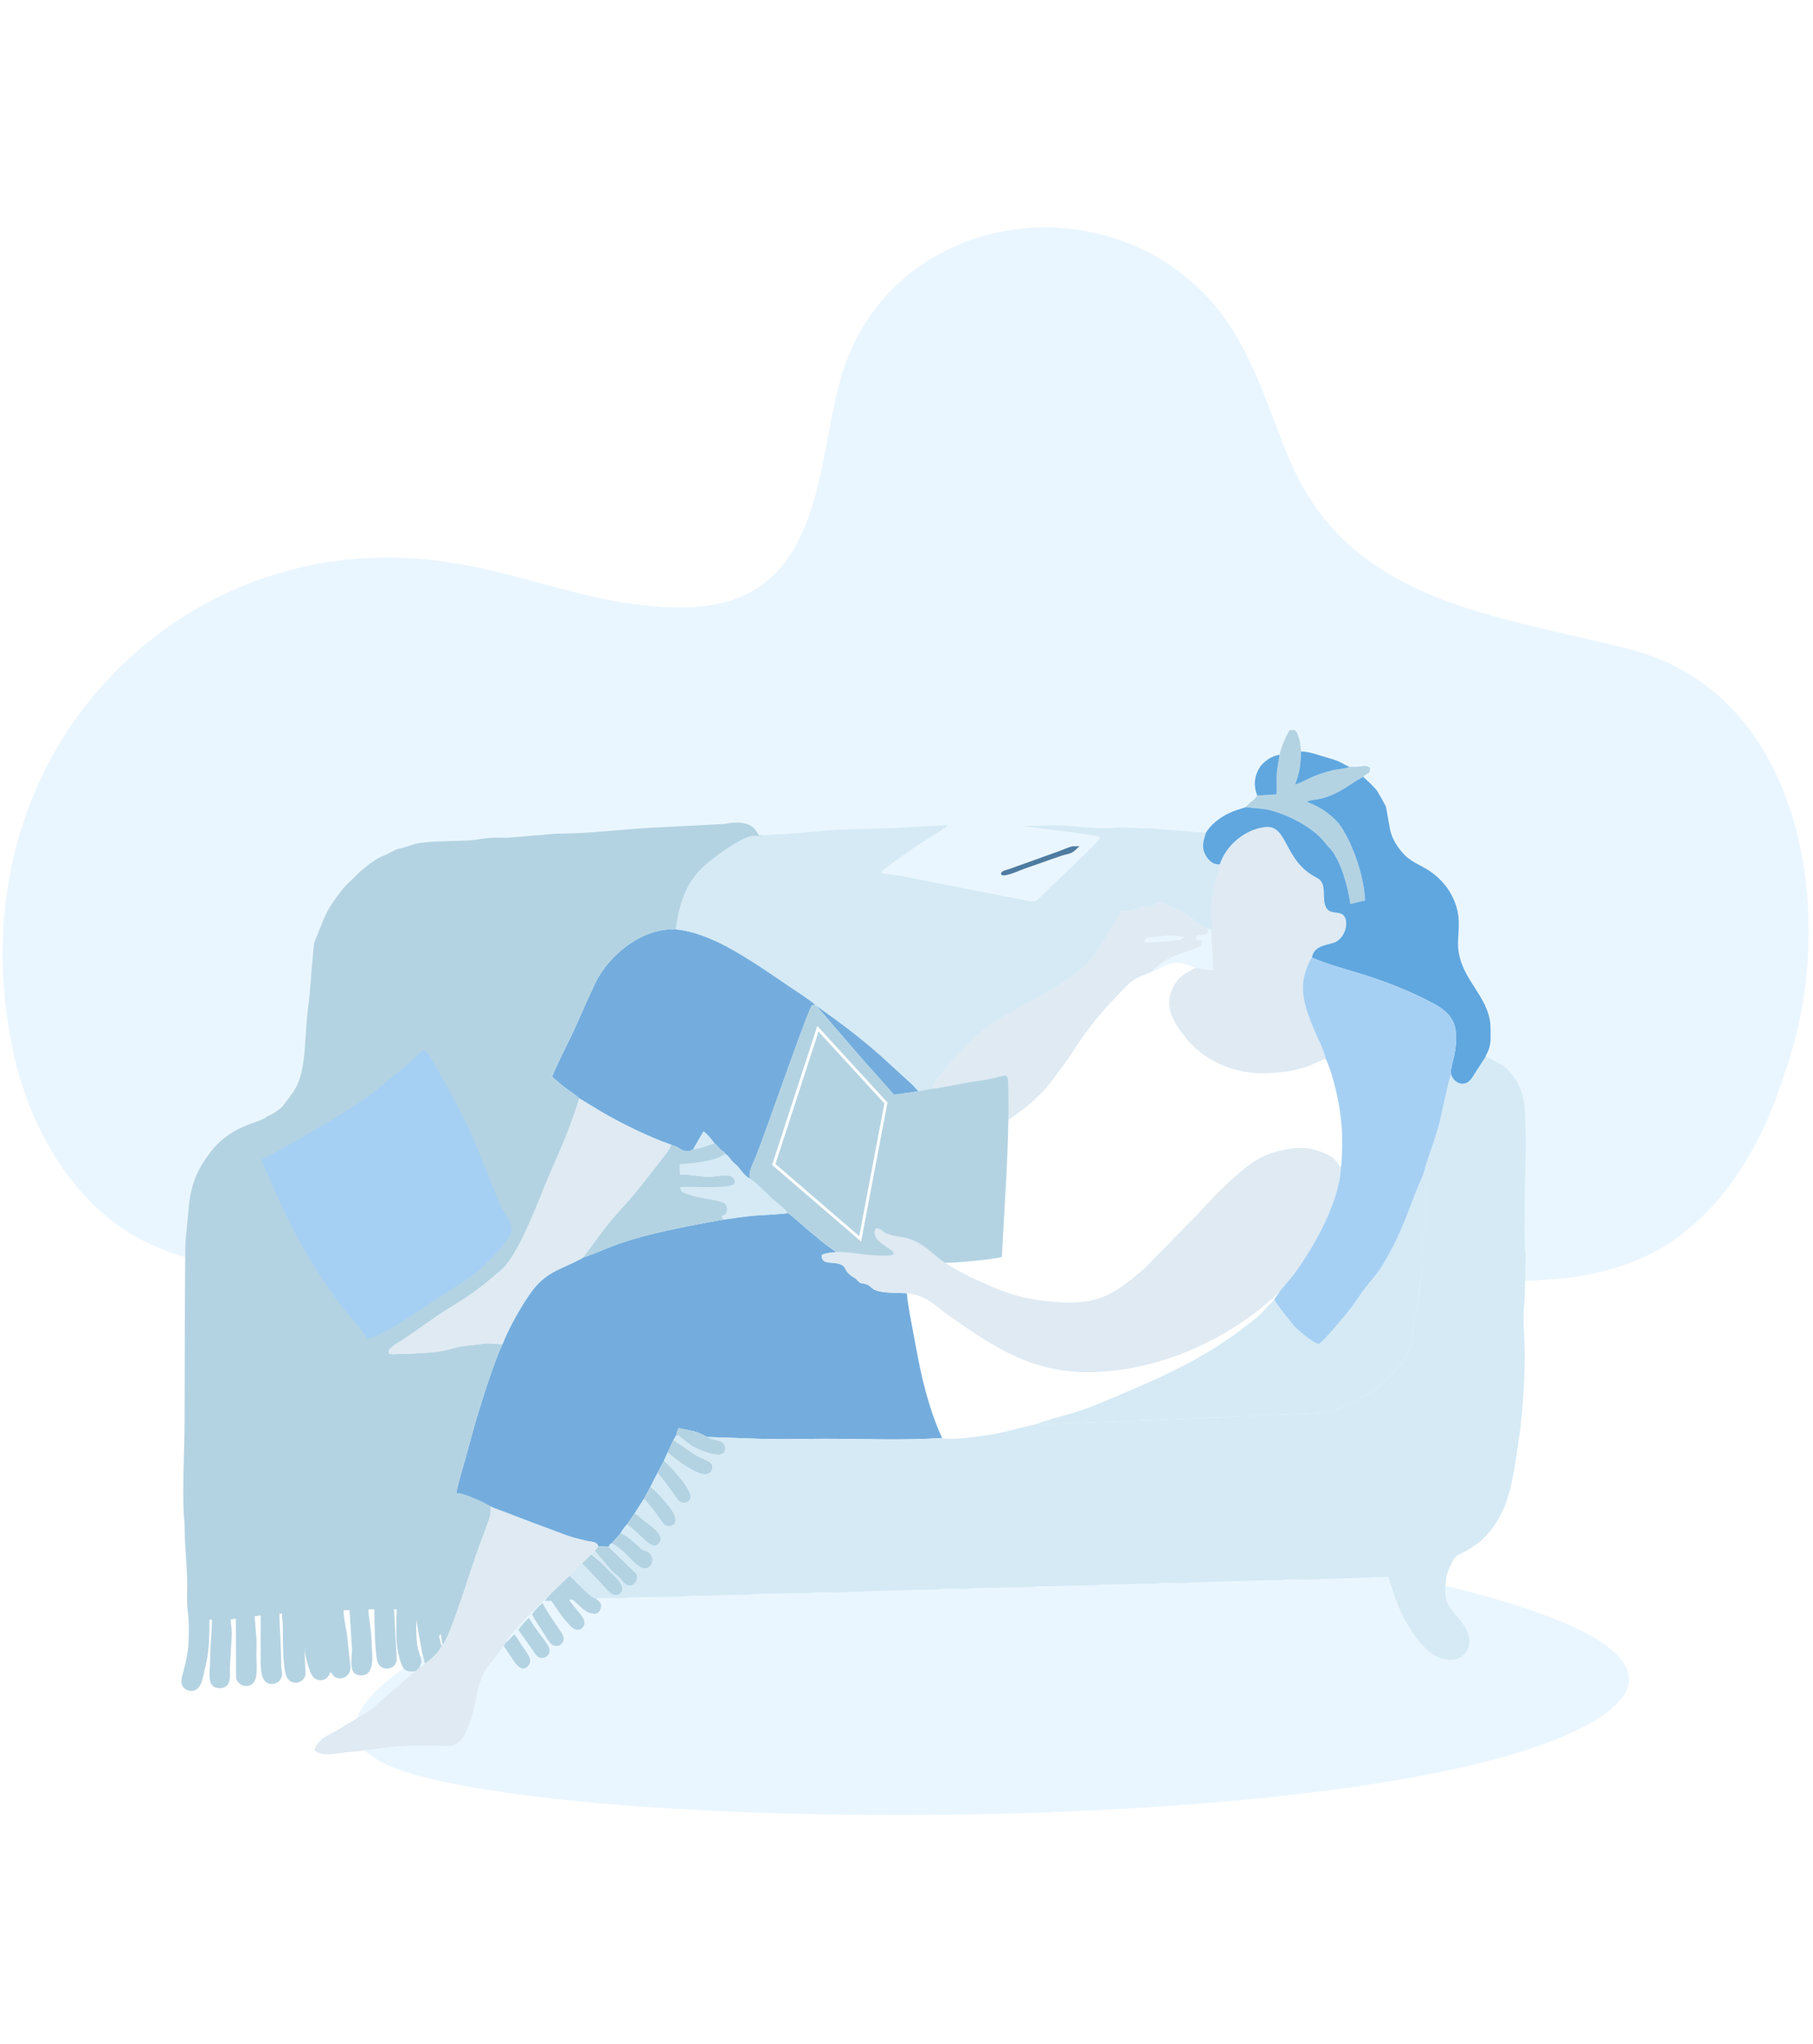 <?xml version="1.0" encoding="UTF-8"?>
<svg width="300px" height="338px" viewBox="0 0 300 338" version="1.1" xmlns="http://www.w3.org/2000/svg" xmlns:xlink="http://www.w3.org/1999/xlink">
    <!-- Generator: sketchtool 55.1 (78136) - https://sketchapp.com -->
    <title>47F5D19B-AF08-421E-885B-82B29252F264</title>
    <desc>Created with sketchtool.</desc>
    <g id="Visual-Design" stroke="none" stroke-width="1" fill="none" fill-rule="evenodd">
        <g id="KnowledgeCentre_Article8" transform="translate(-265, -1270)" fill-rule="nonzero">
            <g id="Keeping-Fit-(1)" transform="translate(265, 1270)">
                <rect id="Rectangle" fill="#FFFFFF" x="0" y="0" width="300" height="338"></rect>
                <g id="Group" transform="translate(0.429, 37.317)">
                    <path d="M68.653,256.308 C28.538,245.383 117.698,215.119 118.782,213.952 C125.494,206.73 311.974,224.415 260.007,249.069 C224.515,265.908 104.497,266.069 68.653,256.308 M29.423,170.357 C28.028,169.912 26.652,169.407 25.298,168.83 C16.322,165.007 9.746,157.252 5.635,148.321 C4.263,145.344 3.162,142.236 2.315,139.1 C-2.445,119.697 -0.133,99.199 11.76,82.007 C26.295,61.509 50.08,51.921 73.834,55.685 C84.078,57.124 93.738,61.101 104.068,62.526 C109.331,63.252 114.776,63.626 119.885,62.168 C135.555,57.697 135.015,38.244 138.615,25.471 C146.93,-4.034 186.295,-8.271 202.894,16.269 C207.57,23.182 209.812,31.406 213.117,39.072 C223.255,62.592 247.421,64.407 269.434,70.105 C298.505,77.709 303.79,115.069 294.972,139.935 C293.954,143.241 292.687,146.556 291.146,149.747 C286.524,159.32 279.446,167.78 269.305,171.553 C253.213,177.541 235.338,172.467 218.739,172.89 C199.579,173.379 180.416,173.736 161.252,173.96 C138.256,174.228 115.258,174.306 92.261,174.192 C72.023,174.092 48.902,176.856 29.423,170.357" id="Shape" fill="#EAF6FF"></path>
                    <g transform="translate(29.571, 83.213)">
                        <path d="M120.057,93.345 C123.511,93.794 124.206,95.047 127.177,97.147 C134.673,102.447 141.165,106.659 150.886,106.394 C159.764,106.152 168.56,102.859 175.457,98.154 C177.87,96.507 178.086,96.313 180.108,94.6 C180.611,94.173 181.131,93.574 181.618,93.266 C181.32,93.772 181.074,93.924 180.86,94.427 C180.064,95.115 179.169,96.432 177.08,98.081 C169.064,104.408 162.19,107.24 152.743,111.237 C147.254,113.56 145.445,113.517 141.456,114.994 C138.978,115.54 136.644,116.272 134.032,116.716 C132.46,116.983 127.165,117.754 125.893,117.284 C124.397,114.15 123.104,109.748 122.302,105.996 C121.86,103.924 121.483,101.806 121.089,99.707 C120.724,97.757 120.216,95.282 120.057,93.345 L120.057,93.345 Z M135.782,87.334 C135.076,87.665 127.326,88.455 126.356,88.282 C127.09,88.875 129.386,90.117 130.354,90.57 C135.678,93.061 138.743,94.394 145.089,94.819 C150.632,95.19 153.342,94.122 157.13,91.133 C157.758,90.638 158.255,90.181 158.835,89.725 C159.206,89.433 159.251,89.355 159.652,88.988 L168.273,80.197 C170.288,77.983 172.3,75.829 174.567,73.899 C177.034,71.799 178.582,70.414 182.814,69.569 C184.726,69.187 186.63,69.24 188.349,69.885 C190.851,70.824 190.787,71.182 191.886,72.601 C192.099,71.182 192.1,68.961 192.088,67.465 C192.077,65.976 191.863,64.058 191.634,62.621 C191.298,60.504 190.266,56.188 189.354,54.57 C188.233,54.88 187.397,55.629 184.708,56.302 C182.837,56.771 181.188,56.909 179.171,56.944 C173.964,57.034 169.219,54.813 166.239,51.102 C164.086,48.42 162.36,45.725 164.378,42.317 C165.255,40.836 166.457,40.307 167.811,39.56 C164.252,37.878 163.791,38.922 160.447,40.225 C158.176,41.109 157.618,41.289 156.188,42.752 C152.056,46.979 150.204,49.162 146.969,54.199 C146.494,54.939 146.058,55.433 145.539,56.165 C143.511,59.024 142.528,60.196 139.845,62.499 L136.864,64.694 L135.782,87.334 Z" id="Shape" fill="#FFFFFF"></path>
                        <path d="M65.867,61.126 L69.381,63.255 C72.51,65.138 77.617,67.618 81.031,68.776 C81.308,68.901 81.612,68.964 81.931,69.101 C82.593,69.387 83.368,70.396 84.714,69.517 L86.393,66.607 C86.928,66.823 88.153,68.421 88.222,68.577 C88.641,68.862 88.74,69.074 89.093,69.435 C89.313,69.66 89.321,69.631 89.554,69.823 C90.005,70.195 89.7,69.692 89.951,70.285 C90.415,70.494 90.637,70.855 90.947,71.26 C91.379,71.823 91.561,71.853 92.01,72.32 C92.896,73.242 92.64,73.904 94.156,74.422 C93.685,73.567 94.702,71.673 95.07,70.77 C96.678,66.83 103.526,46.834 104.377,45.699 L104.913,45.72 C104.581,45.24 104.215,45.096 103.642,44.672 C103.189,44.337 102.808,44.069 102.308,43.743 C99.649,42.005 97.21,40.23 94.331,38.42 C91.099,36.389 86.501,33.629 81.85,33.171 C76.472,32.874 70.822,37.187 68.462,42.151 C67.258,44.681 66.143,47.264 64.978,49.847 C64.407,51.112 61.454,56.91 61.379,57.585 C62.077,58.108 62.72,58.741 63.514,59.361 C64.214,59.908 65.207,60.494 65.867,61.126 L65.867,61.126 Z M122.032,59.941 C121.437,59.464 121.45,59.325 120.997,58.873 L115.894,54.212 C113.565,52.124 110.936,50.026 108.366,48.157 L105.047,45.762 L112.997,54.991 C113.66,55.72 114.026,56.128 114.674,56.849 L117.931,60.529 L122.032,59.941 Z M89.697,81.173 C85.51,81.92 81.462,82.666 77.419,83.682 C75.485,84.168 73.544,84.762 71.782,85.395 C70.096,86.001 68.067,86.97 66.529,87.411 C66.184,87.751 62.69,89.265 61.907,89.677 C60.222,90.565 59.131,91.551 58.136,92.839 C56.648,94.766 54.157,99.076 53.155,101.764 C51.972,104.083 49.795,110.91 48.968,113.674 C48.339,115.775 47.784,117.862 47.211,119.986 C46.658,122.044 45.864,124.372 45.502,126.412 C46.885,126.39 50.868,128.357 51.897,129.029 C54.774,130.036 57.554,131.115 60.403,132.14 C63.334,133.195 63.757,133.546 67.029,134.295 C67.884,134.492 68.826,134.392 68.983,135.219 L70.701,135.279 C70.962,134.893 70.822,134.924 71.227,134.712 C71.468,134.363 71.658,134.207 71.97,133.878 C72.302,133.527 72.298,133.41 72.706,133.028 C72.93,132.579 73.436,131.905 73.75,131.597 L75.019,129.75 L76.526,127.406 L77.612,125.4 L78.786,123.097 L79.879,121.029 L80.463,119.703 L81.447,117.609 C81.728,117.254 81.72,117.094 81.925,116.809 C81.938,116.333 82.126,116.016 82.338,115.663 C83.152,115.818 84.008,115.991 84.817,116.182 C85.855,116.428 86.236,116.815 87.097,117.137 C90.286,117.208 93.375,117.367 96.576,117.444 C99.83,117.523 103.2,117.415 106.476,117.416 C113.002,117.417 119.396,117.722 125.893,117.284 C124.397,114.15 123.104,109.748 122.302,105.996 C121.86,103.924 121.483,101.806 121.089,99.707 C120.724,97.757 120.216,95.282 120.057,93.345 C118.625,93.281 116.494,93.328 115.242,92.968 C114.243,92.68 114.247,92.331 113.655,91.994 C112.843,91.532 112.6,92.023 111.874,91.23 C111.508,90.83 111.68,90.994 111.159,90.671 C109.739,89.792 110.039,89.075 109.324,88.684 C107.969,87.942 105.935,88.871 105.956,87.041 C106.61,86.656 107.396,86.686 108.344,86.548 L107.289,85.767 C106.041,84.917 105.512,84.342 104.292,83.384 C103.495,82.758 100.877,80.348 100.342,80.079 C99.957,80.25 95.732,80.436 94.876,80.514 C93.124,80.676 91.412,80.93 89.697,81.173 L89.697,81.173 Z" id="Shape" fill="#74ADDD"></path>
                        <path d="M14.263,64.066 C14.919,63.891 16.429,62.854 16.812,62.37 L18.564,60.018 C20.886,56.47 20.284,50.832 21.011,45.9 C21.32,43.802 21.564,39.327 21.874,36.429 C21.987,35.373 21.913,35.547 22.263,34.694 C23.95,30.588 23.851,30.204 26.566,26.684 C27.161,25.912 27.875,25.305 28.583,24.596 C29.897,23.281 31.579,21.84 33.261,21.068 C33.583,20.919 33.781,20.872 34.055,20.729 C36.642,19.382 35.249,20.184 37.759,19.339 C39.583,18.726 39.375,18.953 41.334,18.671 L47.222,18.478 C48.394,18.463 49.759,18.147 50.901,18.055 C52.239,17.945 53.687,18.103 54.893,17.945 L58.675,17.625 C59.847,17.597 61.255,17.331 62.488,17.336 C67.201,17.356 73.266,16.579 78.049,16.348 L89.75,15.745 C91.083,15.572 91.886,15.31 93.408,15.696 C94.805,16.051 95.114,16.943 95.586,17.622 L96.227,17.622 C96.076,17.701 96.319,17.667 95.861,17.73 L94.449,17.762 C92.481,17.934 87.548,21.744 86.443,22.772 C83.44,25.567 82.41,28.994 81.85,33.171 C76.472,32.873 70.822,37.187 68.462,42.151 C67.258,44.681 66.143,47.265 64.978,49.846 C64.407,51.112 61.454,56.91 61.379,57.585 C62.077,58.108 62.72,58.741 63.514,59.361 C64.214,59.908 65.207,60.494 65.868,61.126 C63.979,67.008 63.027,68.824 60.687,74.297 C58.987,78.272 55.893,86.969 52.877,89.554 C49.82,92.174 48.532,93.231 44.826,95.514 C41.501,97.561 39.585,99.093 36.564,101.118 C35.96,101.523 33.948,102.492 34.353,103.263 C34.54,103.49 35.221,103.425 35.472,103.409 C35.922,103.379 36.307,103.373 36.756,103.369 C37.608,103.364 38.441,103.31 39.296,103.27 C45.143,102.993 43.716,102.292 48.362,101.898 C49.138,101.833 49.893,101.658 50.614,101.632 C51.466,101.602 52.297,101.77 53.155,101.764 C51.973,104.083 49.795,110.91 48.968,113.674 C48.339,115.775 47.784,117.862 47.212,119.986 C46.658,122.044 45.864,124.372 45.502,126.412 C46.885,126.39 50.203,127.966 51.232,128.639 C51.17,129.277 51.266,129.167 51.104,130.146 C51.037,130.552 50.756,131.214 50.617,131.625 C50.282,132.614 49.949,133.475 49.58,134.411 C48.236,137.82 44.625,150.087 43.256,151.452 L43.066,150.63 C43.032,150.403 42.974,150.129 42.974,149.732 C42.503,150.077 42.67,150.12 42.821,150.721 C42.894,151.011 42.958,151.456 43.071,151.715 C42.812,152.512 41.021,154.245 40.286,154.588 C40.236,153.902 40,153.383 39.832,152.736 L38.872,147.325 C38.872,148.809 38.836,150.337 39.068,151.659 C39.178,152.28 39.411,152.943 39.555,153.441 C39.904,154.652 39.652,154.336 39.438,155.255 L39.296,155.396 L39.155,155.538 C38.947,155.538 39.014,155.493 39.014,155.728 L38.73,155.835 C37.664,156.033 36.917,155.857 36.52,154.919 C35.269,151.96 35.619,148.965 35.619,145.626 L35.195,145.626 L35.661,154.021 C35.319,155.791 32.852,156.001 32.401,154.086 C32.041,152.555 31.942,147.387 31.942,145.626 L30.952,145.626 C30.986,147.178 31.475,148.718 31.512,151.72 C31.523,152.607 32.173,156.401 29.956,156.54 C27.234,156.711 28.426,153.353 28.226,151.895 L27.841,145.767 L26.851,145.767 C26.851,146.887 27.19,148.531 27.38,149.485 L27.991,155.121 C28.068,157.369 25.259,157.562 24.87,156.104 L24.588,156.104 C24.419,156.829 23.762,157.42 22.918,157.347 C21.614,157.236 21.309,155.921 20.978,154.904 C20.59,153.713 20.345,152.563 20.345,151.29 L20.554,156.444 C20.147,158.073 18.028,158.217 17.423,156.763 C16.776,155.205 16.804,150.855 16.809,148.883 C16.812,147.833 16.668,147.196 16.668,146.334 L16.243,146.334 C16.243,148.698 16.534,151.683 16.523,154.55 C16.52,155.33 16.633,155.559 16.669,156.12 C16.734,157.163 16.082,157.83 15.234,157.941 C12.999,158.235 13.131,155.307 13.132,153.272 C13.132,151.054 13.132,148.836 13.132,146.617 C12.582,146.663 12.763,146.745 12.142,146.759 L12.386,149.912 C12.506,150.788 12.424,152.194 12.424,153.13 C12.424,155.33 12.911,158.022 10.94,158.292 C9.973,158.425 9.217,157.735 9.061,156.923 L9.03,147.183 C8.599,147.193 8.514,147.248 8.181,147.325 C8.201,148.177 8.443,149.038 8.316,150.574 L8.034,155.39 C8.029,155.911 8.084,156.582 8.028,157.082 C7.975,157.543 7.809,157.98 7.507,158.261 C7.183,158.562 6.767,158.68 6.347,158.67 C3.968,158.615 4.796,155.756 4.788,153.697 C4.779,151.307 5.07,149.743 5.07,147.325 L4.646,147.325 C4.646,150.087 4.61,152.585 4.053,154.803 C3.818,155.738 3.6,157.116 3.236,157.949 C2.631,159.334 1.355,159.302 0.67,158.811 C-0.413,158.034 0.099,156.903 0.375,155.793 C1.142,152.706 1.244,151.984 1.252,148.741 C1.257,146.447 0.871,145.605 0.965,142.93 C1.096,139.197 0.525,135.389 0.546,131.748 C0.551,130.885 0.439,130.588 0.402,129.909 C0.17,125.603 0.545,118.668 0.545,114.192 C0.545,113.046 0.577,85.477 0.723,84.351 C1.459,78.666 0.768,75.447 4.625,70.276 C8.321,65.321 12.741,65.39 14.263,64.066 L14.263,64.066 Z M13.206,71.22 C14.24,70.931 22.706,65.952 23.742,65.342 C25.543,64.282 27.136,63.296 28.815,62.211 C31.964,60.176 33.239,58.814 35.774,56.859 C40.237,53.417 39.803,52.077 41.234,54.338 C42.602,56.498 46.674,64.041 47.69,66.283 C49.165,69.537 52.14,77.533 53.128,79.387 C53.704,80.469 55.119,82.02 54.498,83.671 C54.292,84.218 52.228,86.667 51.746,87.148 L49.685,89.191 C48.155,90.46 48.035,90.576 46.182,91.778 L36.259,98.266 C35.374,98.84 31.874,100.796 30.811,100.901 C29.137,98.307 27.465,96.924 25.569,94.235 C20.727,87.368 18.419,83.052 14.994,75.368 L13.206,71.22 Z M42.974,149.307 L42.549,149.307 C42.261,148.069 41.983,147.039 41.983,145.485 C43.106,145.222 42.756,145.33 42.828,148.037 C42.846,148.73 42.96,148.691 42.974,149.307 L42.974,149.307 Z M81.926,116.809 C82.702,116.79 83.614,118.775 87.399,119.824 C88.545,120.142 90.223,120.414 89.972,118.731 C89.795,117.545 88.149,117.742 87.193,117.201 C87.17,117.188 87.126,117.162 87.097,117.137 C86.236,116.816 85.855,116.428 84.817,116.182 C84.008,115.991 83.152,115.818 82.338,115.663 C82.126,116.016 81.938,116.333 81.926,116.809 L81.926,116.809 Z M80.463,119.703 L81.447,117.609 L84.873,119.962 C86.42,121.001 88.571,121.127 87.732,122.737 C86.603,124.902 81.07,120.179 80.463,119.703 L80.463,119.703 Z M78.786,123.097 C79.603,123.965 80.442,125.148 81.204,126.183 C81.474,126.55 82.104,127.503 82.363,127.717 C83.02,128.259 83.878,128.037 84.206,127.428 C84.973,126.003 80.207,121.218 79.879,121.029 L78.786,123.097 Z M76.526,127.406 L77.612,125.4 C78.401,125.812 79.546,127.218 80.237,128 C83.534,131.731 80.753,132.316 79.894,131.604 C79.718,131.458 77.461,128.084 76.526,127.406 L76.526,127.406 Z M73.75,131.597 C75.876,132.959 77.855,136.289 79.102,134.644 C80.128,133.292 77.595,131.766 76.423,130.826 C75.965,130.459 75.565,129.986 75.019,129.75 L73.75,131.597 Z M71.227,134.712 C74.1,136.173 75.964,140.23 77.623,138.406 C78.148,137.83 78.043,136.901 77.528,136.376 C77.024,135.864 76.559,136.089 75.847,135.367 C75.283,134.795 73.551,133.261 72.706,133.028 C72.298,133.41 72.302,133.527 71.97,133.878 C71.659,134.207 71.468,134.363 71.227,134.712 L71.227,134.712 Z M68.401,135.958 L68.982,135.219 L70.701,135.279 L75.243,139.661 C75.74,140.508 75.167,141.497 74.477,141.651 C73.487,141.871 73.063,141.022 72.653,140.549 C72.157,139.977 71.629,139.673 71.101,139.131 L68.401,135.958 Z M66.272,137.981 C66.438,137.69 66.705,137.607 67.028,137.286 C67.337,136.978 67.487,136.734 67.796,136.532 C68.11,136.677 69.3,137.723 69.565,137.979 C70.183,138.575 70.507,138.939 71.035,139.481 C71.564,140.024 74.037,142.032 72.529,143.079 C71.221,143.988 69.878,141.607 69.129,140.963 L66.272,137.981 Z M60.135,144.21 L61.218,144.21 L63.015,146.8 C63.417,147.342 63.702,147.549 64.067,148.013 C65.259,149.527 66.306,149.101 66.65,148.22 C67.077,147.123 65.464,145.976 64.188,144.069 C65.043,143.869 64.72,144.132 66.493,145.584 C67.546,146.446 68.916,146.748 69.337,145.676 C69.787,144.53 68.986,144.237 68.572,143.852 C67.345,143.526 64.817,140.299 64,139.924 C63.502,140.278 62.554,141.521 62.065,142.086 C61.713,142.492 61.363,142.763 61.021,143.163 C60.708,143.532 60.407,143.864 60.135,144.21 L60.135,144.21 Z M58.041,146.476 C58.368,145.863 59.17,145.057 59.804,144.57 C59.942,145.207 62.472,148.802 62.948,149.56 C63.309,150.135 63.445,150.776 62.936,151.309 C62.407,151.862 61.591,151.769 61.103,151.263 C60.706,150.851 60.392,150.228 60.079,149.74 L59.015,148.115 C58.681,147.572 58.319,147.039 58.041,146.476 L58.041,146.476 Z M55.78,149.024 C56.056,148.547 57.179,147.228 57.541,147.053 C58.594,148.95 59.786,150.182 60.6,151.484 C61.681,153.215 59.848,154.178 58.872,153.357 C58.574,153.105 58.172,152.344 57.857,151.964 L55.78,149.024 Z M53.379,151.715 L55.051,154.208 C55.628,155.089 56.576,156.019 57.465,154.892 C58.31,153.82 56.93,152.598 55.977,151.014 C55.851,150.805 55.743,150.647 55.59,150.41 L55.136,149.75 C54.765,150.021 54.589,150.337 54.235,150.67 C53.77,151.106 53.602,151.077 53.379,151.715 L53.379,151.715 Z M23.032,146.051 L23.739,146.051 C23.739,147.541 24.588,153.213 24.588,154.83 L23.917,152.952 C23.766,152.213 23.677,151.46 23.598,150.723 C23.432,149.199 23.032,147.65 23.032,146.051 L23.032,146.051 Z M181.738,4.312 C181.569,5.366 181.366,6.31 181.274,7.421 C181.184,8.521 181.343,9.918 181.198,10.84 L178.039,11.043 C177.611,11.596 177.727,11.545 177.109,12.018 C176.706,12.327 176.454,12.621 176.137,12.95 C176.241,13.008 179.086,13.215 179.74,13.366 C182.973,14.109 187.032,16.175 189.065,18.619 C189.287,18.886 189.341,18.976 189.502,19.174 C189.746,19.473 189.801,19.462 190.057,19.75 C191.882,21.804 193.057,26.158 193.441,28.974 L195.881,28.393 C195.738,24.5 193.96,19.253 191.912,16.194 C190.743,14.45 188.464,12.855 186.226,12.081 C186.92,11.723 188.05,11.723 188.878,11.479 C192.061,10.538 193.133,9.212 195.577,7.951 C196.289,7.175 196.708,7.628 196.708,6.436 C196.155,6.143 196.076,6.071 195.216,6.209 C194.551,6.315 194.035,6.294 193.317,6.294 C192.654,6.612 191.493,6.635 190.726,6.813 C187.058,7.665 186.03,8.661 184.308,9.241 C185.032,7.243 185.223,6.112 185.28,3.746 C185.191,2.556 185.124,1.884 184.707,0.894 C184.506,0.418 184.515,0.584 184.262,0.206 L183.414,0.206 C182.843,1.059 181.926,3.144 181.738,4.312 L181.738,4.312 Z M84.714,69.517 C83.368,70.395 82.593,69.387 81.931,69.101 C81.613,68.963 81.308,68.901 81.031,68.776 C80.999,69.366 79.85,70.759 79.441,71.266 L75.833,75.868 C73.348,79.012 71.372,80.616 68.346,84.937 C67.739,85.802 67.07,86.546 66.529,87.411 C68.068,86.97 70.096,86.001 71.782,85.395 C73.544,84.762 75.485,84.168 77.419,83.682 C81.462,82.666 85.51,81.92 89.697,81.173 L89.406,80.633 C89.878,80.347 90.1,80.395 90.272,79.839 C90.431,79.331 90.286,78.842 90.012,78.569 C89.343,77.898 86.265,77.744 84.584,77.204 C82.831,76.64 82.624,76.624 82.601,75.786 C83.734,75.887 91.75,77.734 91.618,74.976 C91.533,73.191 88.9,74.051 87.521,74.09 C85.909,74.137 83.71,73.575 82.528,73.706 L82.494,72.047 C84.583,71.889 88.712,71.518 89.951,70.285 C89.7,69.692 90.005,70.195 89.554,69.823 C89.321,69.631 89.313,69.659 89.093,69.435 C88.74,69.074 88.641,68.862 88.222,68.576 C86.969,68.893 86.19,69.373 84.714,69.517 L84.714,69.517 Z" id="Shape" fill="#B4D3E2"></path>
                        <path d="M210.128,57.13 C209.749,57.72 208.578,63.657 208.229,64.981 C207.558,67.525 206.693,69.899 205.852,72.373 C206.168,72.669 205.909,72.3 206.044,72.719 C206.286,73.478 205.475,84.238 205.442,85.166 C205.298,89.1 204.978,93.592 204.176,97.32 C203.121,102.226 204.233,102.749 200.231,106.815 C197.577,109.511 195.806,110.663 192.143,112.169 C191.555,112.41 190.153,113.015 189.637,113.081 C188.658,113.206 187.434,113.207 186.427,113.244 C181.547,113.426 143.061,115.137 141.456,114.994 C138.978,115.54 136.644,116.272 134.032,116.716 C132.46,116.983 127.165,117.754 125.893,117.284 C119.396,117.722 113.002,117.417 106.476,117.415 C103.2,117.415 99.831,117.523 96.576,117.444 C93.375,117.367 90.286,117.208 87.097,117.137 C87.126,117.162 87.17,117.188 87.193,117.201 C88.149,117.742 89.795,117.545 89.972,118.731 C90.223,120.414 88.545,120.142 87.4,119.824 C83.614,118.775 82.702,116.79 81.926,116.809 C81.72,117.094 81.729,117.254 81.447,117.609 L84.873,119.962 C86.42,121.001 88.572,121.127 87.732,122.737 C86.603,124.901 81.07,120.18 80.463,119.703 L79.879,121.029 C80.207,121.218 84.973,126.003 84.206,127.428 C83.878,128.037 83.02,128.259 82.363,127.717 C82.104,127.503 81.474,126.55 81.204,126.184 C80.442,125.148 79.603,123.965 78.786,123.097 L77.613,125.399 C78.401,125.812 79.546,127.218 80.237,128 C83.534,131.731 80.753,132.316 79.894,131.604 C79.718,131.458 77.461,128.084 76.526,127.405 L75.019,129.75 C75.565,129.986 75.966,130.459 76.423,130.826 C77.595,131.766 80.128,133.292 79.103,134.644 C77.855,136.289 75.876,132.959 73.75,131.597 C73.436,131.905 72.93,132.579 72.706,133.028 C73.551,133.261 75.283,134.795 75.847,135.366 C76.56,136.089 77.024,135.863 77.528,136.376 C78.043,136.901 78.148,137.83 77.624,138.406 C75.964,140.23 74.1,136.173 71.227,134.712 C70.822,134.924 70.962,134.893 70.701,135.279 L75.243,139.662 C75.74,140.508 75.167,141.497 74.477,141.651 C73.487,141.872 73.063,141.022 72.653,140.549 C72.157,139.977 71.629,139.673 71.101,139.13 L68.401,135.958 L67.795,136.532 C68.111,136.677 69.3,137.723 69.565,137.979 C70.183,138.575 70.507,138.939 71.035,139.481 C71.564,140.023 74.037,142.032 72.529,143.079 C71.221,143.987 69.878,141.607 69.129,140.963 L66.272,137.981 C65.63,138.341 64.371,139.433 64,139.924 C64.817,140.299 67.345,143.526 68.572,143.852 C69.684,143.648 71.48,143.792 72.679,143.79 C73.553,143.789 73.775,143.64 74.649,143.639 L83.003,143.507 C83.755,143.484 84.067,143.353 84.977,143.359 C87.878,143.375 90.281,143.21 93.185,143.222 C94.09,143.226 94.339,143.082 95.156,143.071 L101.384,142.935 C102.044,142.937 102.705,142.933 103.365,142.936 C104.264,142.941 104.641,142.831 105.344,142.793 C106.667,142.722 108.289,142.917 109.567,142.773 L121.749,142.368 C123.198,142.376 124.634,142.387 125.872,142.248 C127.17,142.102 128.767,142.33 130.087,142.22 C132.478,142.022 137.542,141.984 140.283,141.95 C141.1,141.94 141.349,141.796 142.254,141.799 C145.195,141.812 147.655,141.67 150.607,141.666 C151.457,141.665 151.632,141.524 152.435,141.514 L160.79,141.383 C161.664,141.382 161.886,141.233 162.76,141.232 C164.128,141.229 165.62,141.378 166.948,141.176 L179.171,140.811 C179.879,140.813 180.587,140.809 181.294,140.813 C182.203,140.819 182.516,140.688 183.268,140.665 C184.572,140.626 186.098,140.768 187.366,140.662 L199.678,140.245 C200.018,140.954 201.022,144.68 202.269,146.997 C203.452,149.196 205.415,152.245 207.643,153.369 C211.441,155.286 214.459,152.299 212.523,148.767 C211.897,147.625 211.21,146.995 210.445,146.032 C209.669,145.055 209.156,144.403 209.148,142.657 C209.142,141.145 209.363,139.681 209.857,138.684 C210.823,136.738 210.689,136.978 212.077,136.234 C213.048,135.713 214.21,135.025 214.988,134.333 C220.119,129.766 220.415,123.156 221.381,117.087 C221.93,113.633 222.311,107.158 222.307,103.855 C222.304,100.935 221.888,97.394 222.268,94.612 L222.449,87.712 C222.453,86.73 222.326,86.243 222.303,85.452 C222.21,82.352 222.308,79.08 222.307,75.96 C222.307,72.999 222.618,69.752 222.449,66.614 L222.252,62.138 C221.953,60.14 221.317,58.581 220.168,57.145 C219.334,56.103 218.736,55.623 217.457,55.045 C216.789,54.743 216.59,54.402 215.802,54.266 L213.51,57.807 C212.393,59.432 210.507,58.579 210.128,57.13" id="Path" fill="#D5EAF5"></path>
                        <path d="M53.155,101.764 C54.157,99.076 56.648,94.766 58.136,92.839 C59.131,91.551 60.222,90.565 61.907,89.677 C62.69,89.265 66.184,87.751 66.529,87.411 C67.07,86.546 67.739,85.802 68.346,84.937 C71.372,80.616 73.348,79.012 75.833,75.868 L79.441,71.266 C79.849,70.759 80.999,69.366 81.031,68.776 C77.617,67.618 72.51,65.138 69.381,63.255 L65.867,61.126 C63.979,67.008 63.027,68.825 60.687,74.297 C58.987,78.272 55.893,86.969 52.877,89.554 C49.82,92.173 48.532,93.231 44.826,95.514 C41.501,97.561 39.585,99.093 36.564,101.118 C35.96,101.523 33.948,102.492 34.353,103.263 C34.54,103.49 35.221,103.425 35.472,103.409 C35.922,103.379 36.307,103.373 36.756,103.369 C37.608,103.364 38.44,103.31 39.296,103.27 C45.143,102.993 43.717,102.292 48.362,101.898 C49.139,101.833 49.893,101.658 50.614,101.632 C51.466,101.602 52.297,101.77 53.155,101.764 M169.873,33.335 C169.873,33.048 169.28,32.823 168.813,32.522 C166.317,30.917 167.112,30.692 163.82,29.454 C163.259,29.244 162.404,28.691 161.946,28.722 C161.166,28.776 160.886,29.449 160.104,29.447 C158.892,29.443 159.081,29.277 157.942,29.784 C156.764,30.307 156.845,29.964 155.576,30.136 C154.799,30.771 152.244,35.748 151.277,37.131 C150.743,37.894 150.13,38.521 149.483,39.155 C146.371,42.203 139.821,45.319 135.562,47.873 C132.817,49.518 131.478,50.786 129.267,53.043 C126.923,55.434 127.833,54.365 125.695,57.114 C125.086,57.897 124.413,58.355 124.321,59.51 C124.958,59.55 129.269,58.625 130.426,58.444 C131.496,58.276 132.555,58.144 133.61,57.953 C137.036,57.334 136.798,56.21 136.869,60.526 C136.888,61.66 136.894,62.703 136.865,63.841 L136.864,64.702 L139.845,62.499 C142.528,60.196 143.511,59.024 145.539,56.165 C146.058,55.433 146.494,54.939 146.969,54.199 C150.204,49.162 152.056,46.98 156.188,42.752 C157.618,41.289 158.176,41.109 160.447,40.225 C163.543,37.268 164.757,37.607 168.422,36.053 C168.77,35.906 168.94,35.433 168.887,34.967 C168.429,34.971 168.011,35.078 167.85,34.712 C167.897,34.475 167.894,34.157 168.661,34.113 C169.506,34.065 169.873,34.073 169.873,33.335 M171.84,22.41 C171.614,23.658 170.897,25.397 170.562,27.694 C170.033,31.316 170.654,36.233 170.749,39.917 C169.675,40.026 168.856,39.611 167.811,39.56 C166.457,40.307 165.255,40.836 164.378,42.317 C162.36,45.725 164.086,48.42 166.239,51.102 C169.219,54.813 173.964,57.034 179.171,56.944 C181.188,56.909 182.837,56.771 184.708,56.302 C187.397,55.629 188.233,54.88 189.354,54.57 C188.97,52.026 185.19,46.82 185.642,41.971 C185.758,40.715 186.471,38.614 187.083,37.83 C187.45,35.59 190.2,35.795 191.181,35.168 C192.996,34.01 193.204,31.269 192.047,30.643 C191.272,30.224 190.161,30.584 189.556,29.737 C188.51,28.271 189.833,25.596 187.878,24.624 C182.379,21.889 183.157,15.816 179.342,16.248 C176.055,16.62 172.888,19.218 171.84,22.41 M159.431,35.272 C159.378,34.536 159.812,34.525 160.499,34.468 C163.625,34.205 162.701,34.055 165.971,34.404 C165.447,34.812 165.677,34.913 164.747,34.994 C163.592,35.094 159.909,35.522 159.431,35.272 M43.257,151.452 L43.071,151.715 C42.812,152.512 41.021,154.245 40.286,154.588 C39.923,155.028 39.949,154.984 39.438,155.255 L39.296,155.396 L39.155,155.538 L39.014,155.728 L38.73,155.835 L32.826,160.954 C32.204,161.59 31.466,162.166 30.697,162.645 L26.118,165.424 C25.338,165.899 24.52,166.256 23.762,166.747 C23.133,167.155 22.228,168.049 22.042,168.848 C22.883,170.106 25.741,169.403 27.285,169.284 C30.312,169.049 32.656,168.529 35.769,168.29 C36.348,168.245 36.668,168.284 37.238,168.196 L41.498,168.179 C42.389,168.143 43.955,168.296 44.45,168.214 C46.208,167.922 46.982,166.387 47.516,164.9 C47.794,164.126 48.061,163.494 48.292,162.562 C49.01,159.662 49.082,157.609 50.582,155.225 L53.379,151.715 C54.503,148.5 66.012,138.991 68.983,135.219 C68.826,134.392 67.884,134.491 67.029,134.296 C63.757,133.546 63.334,133.194 60.403,132.14 C57.554,131.115 54.266,129.732 51.39,128.726 C51.209,128.995 51.266,129.167 51.104,130.146 C51.037,130.552 50.756,131.214 50.616,131.625 C50.282,132.614 49.949,133.475 49.58,134.411 C48.236,137.82 44.625,150.087 43.257,151.452 M126.356,88.283 C125.744,87.975 124.511,86.869 123.925,86.384 C120.179,83.285 118.55,84.487 116.397,83.303 C115.745,82.944 115.661,82.517 114.869,82.663 C114.398,83.879 115.278,84.645 115.873,85.103 C116.256,85.398 116.565,85.584 116.947,85.869 C117.425,86.224 117.823,86.328 117.915,86.863 C117.069,87.388 114.322,87.057 113.19,86.946 C111.403,86.77 110.254,86.497 108.344,86.548 C107.396,86.686 106.61,86.656 105.956,87.041 C105.935,88.871 107.969,87.942 109.324,88.684 C110.039,89.075 109.739,89.792 111.159,90.671 C111.68,90.994 111.508,90.83 111.874,91.23 C112.6,92.022 112.843,91.532 113.655,91.994 C114.247,92.331 114.243,92.681 115.242,92.968 C116.494,93.328 118.625,93.281 120.057,93.345 C123.511,93.794 124.206,95.047 127.178,97.147 C134.673,102.446 141.165,106.659 150.886,106.394 C159.764,106.152 168.56,102.859 175.457,98.154 C177.87,96.507 178.086,96.313 180.108,94.6 C180.611,94.173 181.131,93.574 181.618,93.266 C182.24,92.321 183.616,90.905 184.276,89.991 C187.508,85.518 191.593,78.334 191.886,72.601 C190.787,71.182 190.851,70.824 188.349,69.885 C186.629,69.24 184.726,69.187 182.814,69.569 C178.582,70.414 177.035,71.798 174.567,73.899 C172.3,75.829 170.288,77.983 168.273,80.197 L159.652,88.988 C159.251,89.355 159.206,89.433 158.834,89.725 C158.255,90.181 157.758,90.638 157.13,91.133 C153.342,94.122 150.632,95.19 145.089,94.819 C138.743,94.394 135.678,93.062 130.354,90.57 C129.386,90.117 127.09,88.875 126.356,88.283" id="Shape" fill="#DFEAF3"></path>
                        <path d="M96.227,17.622 C96.076,17.701 96.319,17.667 95.861,17.73 L94.449,17.762 C92.481,17.933 87.548,21.744 86.443,22.772 C83.44,25.567 82.41,28.994 81.85,33.171 C86.501,33.629 91.099,36.389 94.33,38.42 C97.21,40.23 99.649,42.005 102.308,43.743 C102.808,44.069 103.189,44.337 103.642,44.672 C104.215,45.096 104.582,45.24 104.913,45.719 L105.048,45.762 L108.367,48.156 C110.935,50.026 113.565,52.124 115.893,54.212 L120.997,58.873 C121.45,59.325 121.437,59.464 122.032,59.941 L124.321,59.51 C124.413,58.355 125.086,57.897 125.695,57.114 C127.834,54.365 126.923,55.434 129.267,53.043 C131.479,50.786 132.817,49.518 135.562,47.873 C139.821,45.319 146.371,42.203 149.483,39.155 C150.13,38.521 150.743,37.894 151.277,37.131 C152.244,35.748 155.346,30.269 155.575,30.136 C156.845,29.964 156.764,30.306 157.942,29.784 C159.081,29.277 158.892,29.443 160.104,29.447 C160.886,29.449 161.166,28.776 161.945,28.722 C162.404,28.691 163.26,29.244 163.82,29.455 C167.112,30.692 166.317,30.917 168.813,32.522 C169.88,33.288 169.577,32.82 170.426,33.3 C170.548,32.35 170.311,29.409 170.562,27.694 C170.897,25.397 171.614,23.658 171.84,22.41 C170.604,22.544 169.772,21.515 169.36,20.65 C168.782,19.433 169.219,18.297 169.543,17.197 L162.34,16.631 C161.667,16.598 161.364,16.483 160.504,16.488 C158.554,16.499 156.042,16.245 154.711,16.355 C152.33,16.553 149.692,16.351 147.328,16.085 C145.235,15.85 141.674,16.065 139.422,16.065 C139.935,16.326 149.302,17.162 152.016,17.891 C151.901,18.527 149.44,20.809 148.907,21.306 L142.345,27.622 C141.627,28.318 141.586,28.764 140.072,28.453 L118.656,24.26 C117.698,24.073 116.739,24.057 115.912,23.91 C115.988,23.316 115.928,23.481 117.118,22.612 L121.245,19.663 C122.536,18.738 126.624,16.367 126.955,15.923 L119.325,16.327 C117.455,16.537 110.139,16.546 107.595,16.76 C105.022,16.978 100.655,17.445 98.125,17.475 C97.317,17.485 97.11,17.622 96.227,17.622 L96.227,17.622 Z M84.714,69.517 C86.19,69.373 86.969,68.893 88.222,68.576 C88.153,68.42 86.928,66.823 86.393,66.607 L84.714,69.517 Z M89.697,81.173 C91.412,80.93 93.124,80.676 94.876,80.514 C95.731,80.436 99.957,80.25 100.342,80.079 C99.799,79.198 98.091,78.056 97.28,77.236 C96.911,76.863 94.559,74.56 94.157,74.422 C92.993,73.715 92.896,73.242 92.01,72.32 C91.561,71.853 91.379,71.824 90.947,71.26 C90.637,70.855 90.415,70.494 89.951,70.285 C88.712,71.518 84.583,71.889 82.494,72.047 L82.528,73.706 C83.71,73.575 85.909,74.137 87.521,74.09 C88.901,74.051 91.533,73.191 91.618,74.976 C91.881,76.244 83.758,75.615 82.601,75.786 C82.624,76.624 82.831,76.64 84.584,77.204 C86.265,77.744 89.342,77.898 90.012,78.569 C90.286,78.842 90.431,79.331 90.272,79.839 C90.1,80.395 89.878,80.347 89.406,80.633 L89.697,81.173 Z M180.86,94.427 C180.063,95.115 179.169,96.432 177.08,98.081 C169.064,104.408 162.19,107.24 152.743,111.237 C147.254,113.56 145.445,113.517 141.456,114.994 C143.061,115.137 181.547,113.427 186.427,113.244 C187.434,113.207 188.658,113.206 189.637,113.081 C190.153,113.015 191.555,112.41 192.143,112.169 C195.806,110.663 197.578,109.511 200.231,106.815 C204.234,102.749 203.121,102.226 204.176,97.32 C204.978,93.592 205.298,89.1 205.441,85.166 C205.475,84.238 206.286,73.478 206.044,72.719 C205.91,72.3 206.168,72.669 205.852,72.374 C205.706,73.604 204.686,75.502 204.229,76.692 C202.348,81.592 201.586,83.972 198.742,88.759 C197.967,90.065 197.039,91.019 196.167,92.126 C195.299,93.227 194.635,94.298 193.757,95.52 C193.199,96.298 188.757,101.658 188.222,101.733 C187.062,101.473 184.501,99.254 183.994,98.603 C183.036,97.37 181.678,95.787 180.86,94.427 L180.86,94.427 Z" id="Shape" fill="#D5EAF5"></path>
                        <path d="M193.317,6.294 C192.654,6.612 191.493,6.635 190.726,6.813 C187.058,7.665 186.03,8.661 184.308,9.241 C185.032,7.243 185.223,6.112 185.28,3.746 C186.662,3.746 188.377,4.423 189.607,4.767 C190.176,4.925 191.074,5.202 191.617,5.445 C192.092,5.658 192.885,6.18 193.317,6.294 L193.317,6.294 Z M178.039,11.043 C177.396,9.439 177.532,7.901 178.377,6.491 C178.948,5.536 180.417,4.416 181.738,4.312 C181.569,5.366 181.366,6.31 181.274,7.422 C181.184,8.521 181.343,9.918 181.198,10.84 L178.039,11.043 Z M176.137,12.95 C174.977,13.374 174.513,13.41 173.192,14.043 C171.851,14.685 170.293,15.888 169.543,17.197 C169.219,18.297 168.782,19.433 169.36,20.65 C169.772,21.515 170.604,22.544 171.84,22.41 C172.888,19.218 176.055,16.62 179.342,16.248 C183.157,15.816 182.378,21.888 187.878,24.624 C189.833,25.596 188.509,28.271 189.556,29.737 C190.161,30.584 191.272,30.224 192.047,30.643 C193.204,31.269 192.996,34.01 191.181,35.168 C190.2,35.795 187.451,35.59 187.083,37.83 C189.546,38.916 192.66,39.747 195.404,40.592 C199.466,41.842 203.467,43.436 207.149,45.401 C210.216,47.038 211.276,48.769 210.884,52.476 C210.653,54.66 209.943,56.082 210.128,57.13 C210.507,58.58 212.393,59.432 213.51,57.807 L215.802,54.266 C215.925,53.85 216.211,53.516 216.42,52.792 C216.604,52.158 216.657,51.672 216.654,50.901 C216.645,49.045 216.679,48.469 216.244,47.056 C214.997,43.006 210.974,40.247 211.275,34.897 C211.442,31.928 211.618,30.345 210.24,27.58 C209.365,25.822 207.743,24.2 206.104,23.225 C204.11,22.041 202.84,21.774 201.259,19.438 C200.68,18.583 200.186,17.631 199.978,16.473 L199.332,12.872 C199.291,12.734 197.907,10.284 197.802,10.155 C197.326,9.573 196.171,8.466 195.577,7.951 C193.133,9.212 192.061,10.538 188.878,11.479 C188.05,11.723 186.92,11.723 186.226,12.081 C188.464,12.855 190.743,14.45 191.911,16.195 C193.96,19.254 195.738,24.5 195.881,28.393 L193.441,28.974 C193.057,26.158 191.882,21.804 190.057,19.75 C189.801,19.462 189.746,19.473 189.502,19.174 C189.341,18.976 189.287,18.886 189.065,18.619 C187.031,16.175 182.973,14.109 179.74,13.366 C179.086,13.215 176.241,13.008 176.137,12.95 L176.137,12.95 Z" id="Shape" fill="#60A7DF"></path>
                        <path d="M181.618,93.265 C182.24,92.321 183.616,90.905 184.276,89.991 C187.508,85.518 191.593,78.334 191.886,72.601 C192.099,71.182 192.1,68.961 192.088,67.465 C192.077,65.976 191.863,64.058 191.634,62.621 C191.298,60.504 190.265,56.188 189.354,54.57 C188.97,52.026 185.191,46.82 185.642,41.972 C185.758,40.715 186.471,38.614 187.083,37.83 C189.546,38.916 192.66,39.747 195.404,40.592 C199.466,41.842 203.467,43.436 207.149,45.401 C210.216,47.038 211.276,48.769 210.884,52.476 C210.653,54.66 209.943,56.082 210.128,57.13 C209.749,57.72 208.578,63.658 208.229,64.981 C207.557,67.525 206.693,69.899 205.852,72.373 C205.706,73.604 204.686,75.502 204.23,76.692 C202.349,81.592 201.586,83.972 198.742,88.759 C197.967,90.065 197.039,91.019 196.167,92.126 C195.299,93.227 194.635,94.298 193.757,95.52 C193.199,96.298 188.757,101.659 188.222,101.733 C187.062,101.473 184.501,99.254 183.994,98.603 C183.036,97.37 181.678,95.787 180.86,94.427 C181.074,93.924 181.32,93.772 181.618,93.265 L181.618,93.265 Z M13.206,71.22 C14.24,70.931 22.706,65.951 23.742,65.342 C25.543,64.282 27.136,63.296 28.815,62.211 C31.964,60.176 33.239,58.814 35.774,56.859 C40.237,53.417 39.803,52.078 41.234,54.338 C42.602,56.498 46.674,64.041 47.69,66.283 C49.165,69.537 52.14,77.533 53.128,79.387 C53.704,80.469 55.119,82.02 54.498,83.671 C54.292,84.218 52.228,86.667 51.746,87.148 L49.685,89.191 C48.155,90.46 48.035,90.576 46.182,91.778 L36.259,98.266 C35.374,98.84 31.874,100.796 30.811,100.901 C29.137,98.307 27.465,96.924 25.569,94.235 C20.727,87.368 18.419,83.052 14.994,75.368 L13.206,71.22 Z" id="Shape" fill="#A6D0F3"></path>
                        <path d="M148.628,19.392 C147.639,19.496 147.669,19.341 147.14,19.516 C146.467,19.738 145.748,20.059 145.275,20.225 L136.952,23.211 C136.488,23.367 135.439,23.564 135.684,24.087 C135.936,24.628 138.232,23.639 138.936,23.363 C140.024,22.937 141.167,22.57 142.281,22.173 C143.373,21.784 144.517,21.369 145.629,20.999 C146.412,20.739 147.084,20.679 147.483,20.402 C148.106,19.97 147.8,20.169 148.628,19.392" id="Path" fill="#4E7BA0"></path>
                        <path d="M94.157,74.422 C94.559,74.56 96.911,76.863 97.28,77.236 C98.091,78.056 99.799,79.198 100.342,80.079 C100.877,80.348 103.495,82.758 104.292,83.384 C105.512,84.342 106.041,84.917 107.29,85.767 L108.344,86.548 C110.254,86.496 111.403,86.77 113.19,86.946 C114.322,87.057 117.069,87.388 117.915,86.863 C117.823,86.328 117.425,86.224 116.947,85.868 C116.565,85.584 116.256,85.399 115.873,85.104 C115.278,84.645 114.398,83.879 114.869,82.664 C115.661,82.517 115.745,82.944 116.398,83.303 C118.55,84.487 120.179,83.285 123.926,86.384 C124.511,86.869 125.744,87.975 126.356,88.283 C127.326,88.455 135.076,87.665 135.782,87.334 C136.191,79.059 137.002,68.67 136.869,60.526 C136.798,56.21 137.036,57.334 133.61,57.953 C132.555,58.144 131.496,58.277 130.426,58.444 C129.268,58.625 124.958,59.55 124.321,59.51 L122.032,59.941 L117.932,60.529 L114.674,56.848 C114.026,56.128 113.661,55.72 112.997,54.991 L105.048,45.762 L104.913,45.719 L104.377,45.7 C103.526,46.834 96.678,66.83 95.07,70.771 C94.702,71.673 93.685,73.567 94.157,74.422" id="Path" fill="#B4D3E2"></path>
                        <path d="M105.516,49.452 L116.85,61.811 C115.4,69.475 113.946,77.14 112.488,84.802 L97.764,72.129 C100.261,64.472 102.749,56.812 105.242,49.154 L105.516,49.452 Z M116.342,61.957 L105.441,50.071 L98.311,71.977 L112.177,83.91 L116.342,61.957 Z" id="Shape" fill="#FFFFFF"></path>
                    </g>
                </g>
            </g>
        </g>
    </g>
</svg>